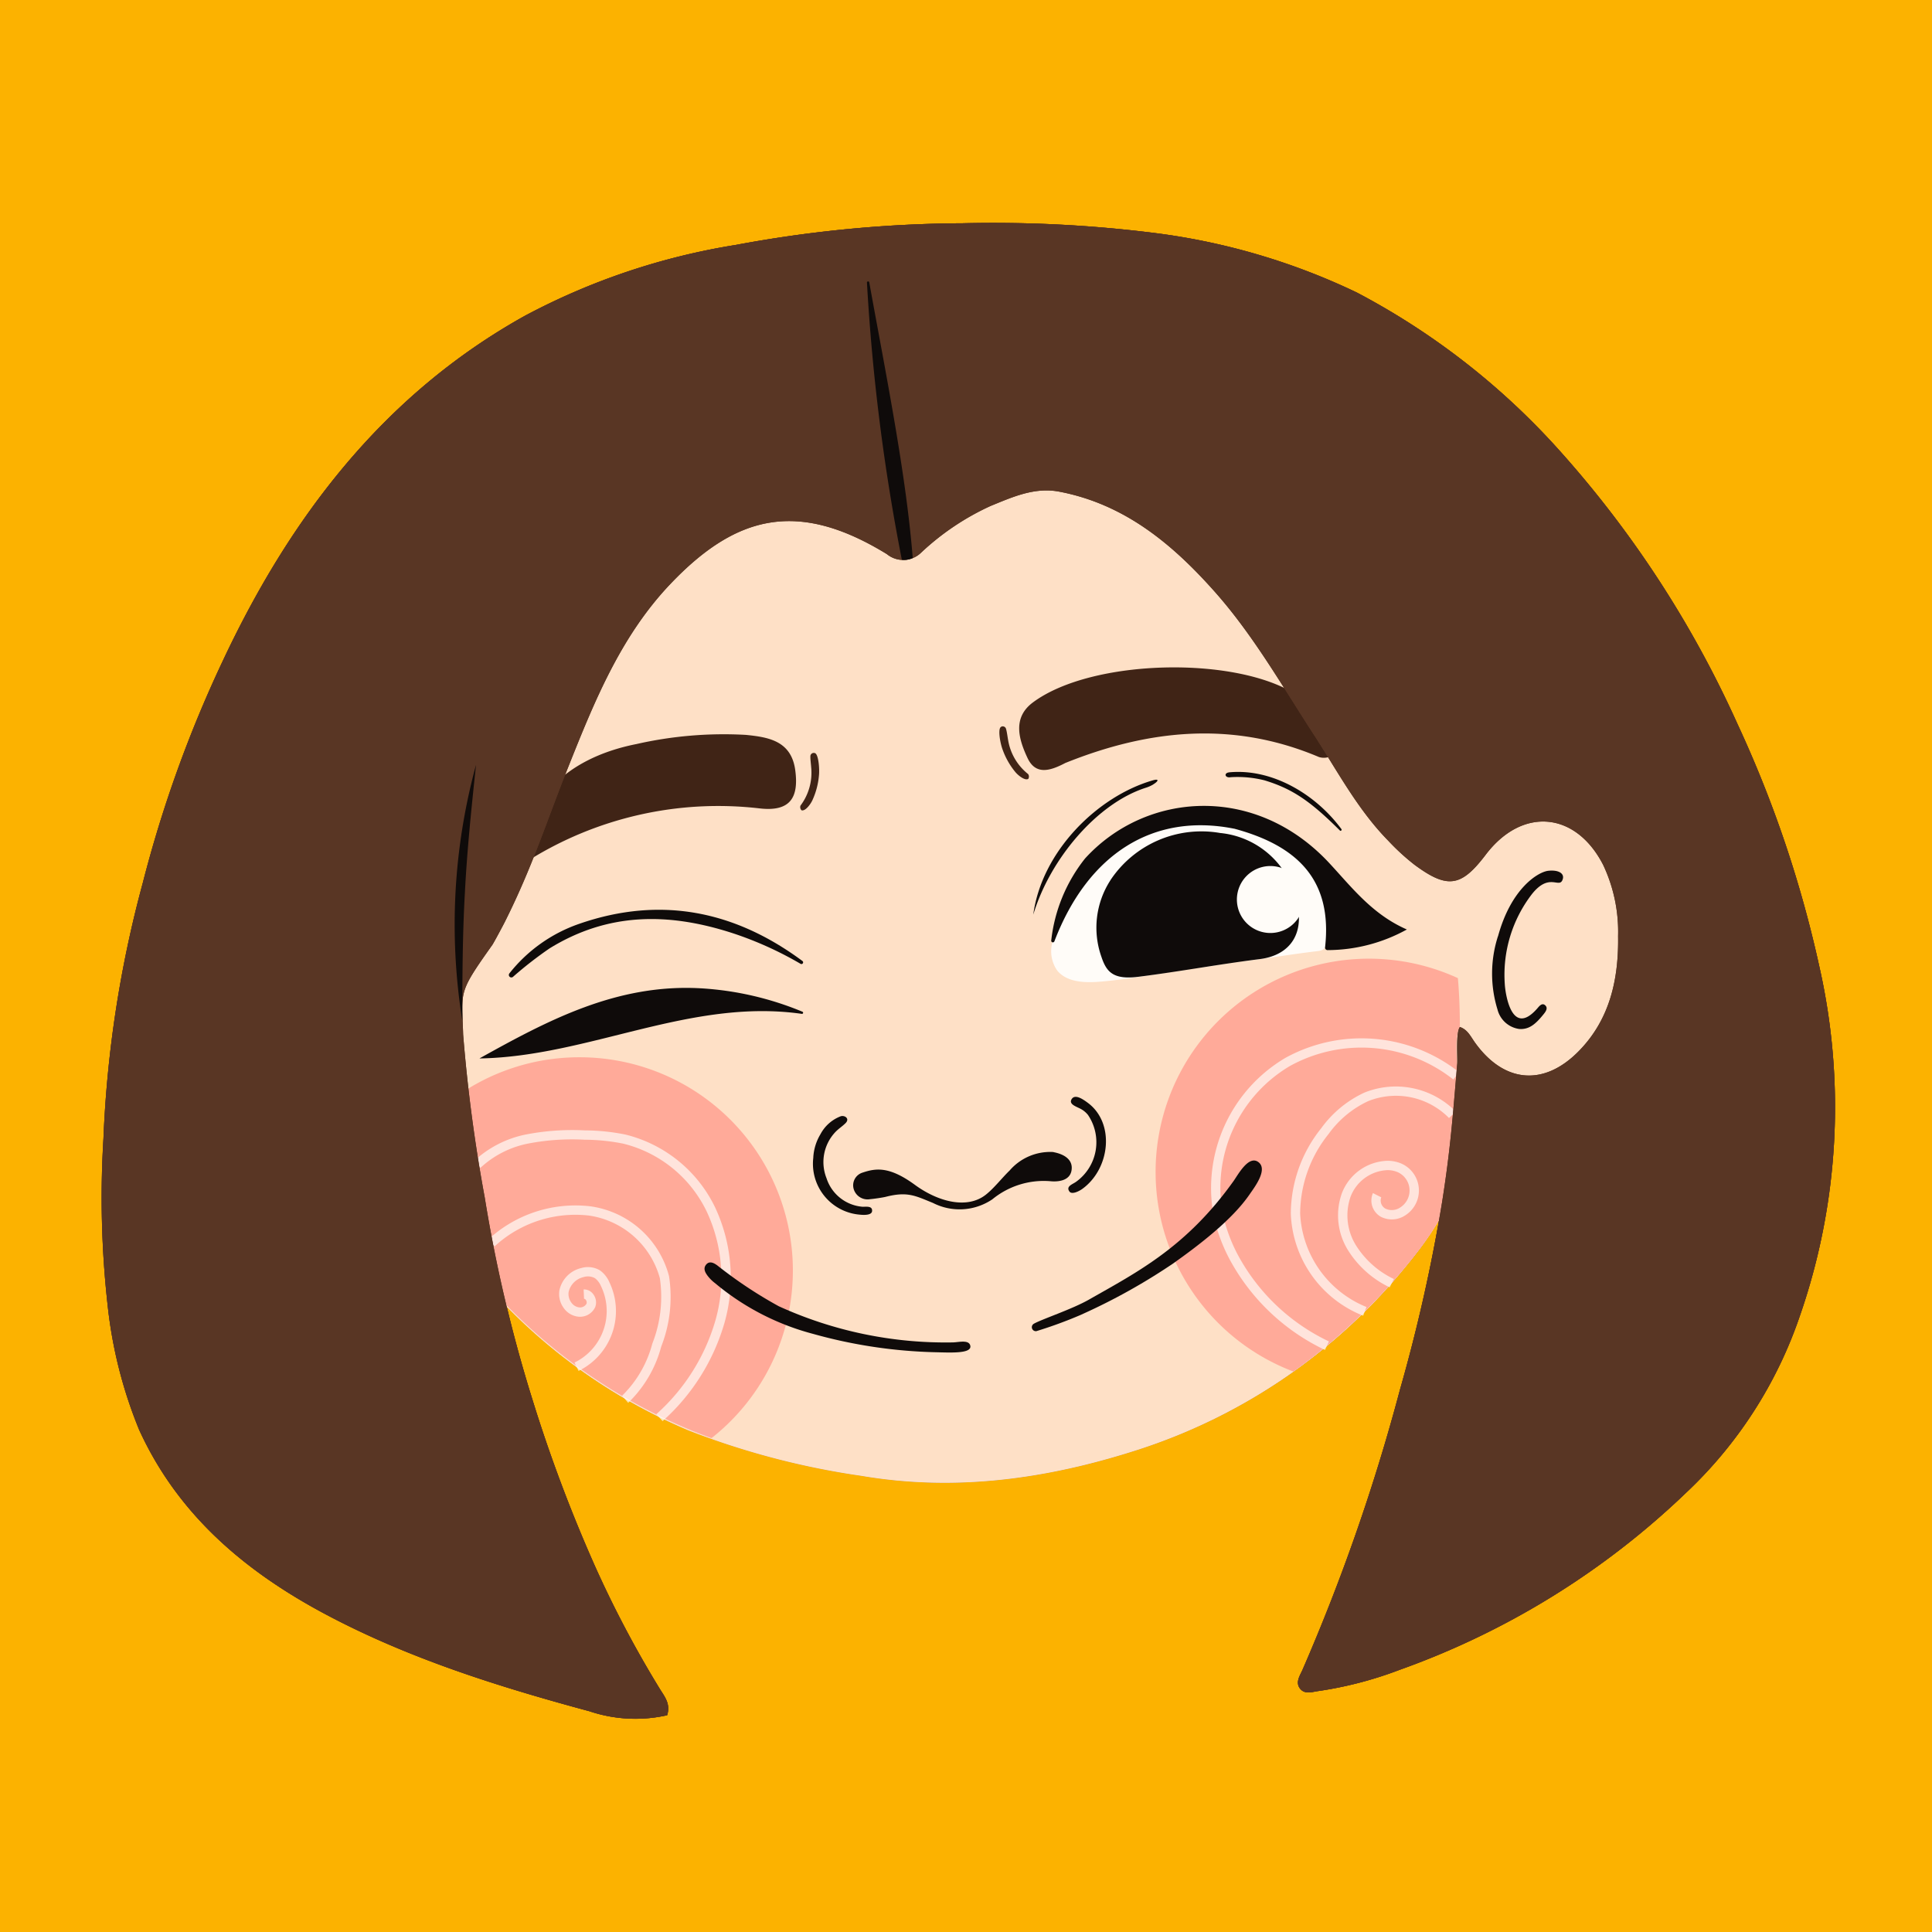 <svg xmlns="http://www.w3.org/2000/svg" xmlns:xlink="http://www.w3.org/1999/xlink" width="160" height="160" viewBox="0 0 160 160">
  <defs>
    <clipPath id="clip-path">
      <rect id="Rectangle_103" data-name="Rectangle 103" width="151.255" height="131.609" fill="none"/>
    </clipPath>
    <clipPath id="clip-path-3">
      <rect id="Rectangle_96" data-name="Rectangle 96" width="20.572" height="25.81" fill="none"/>
    </clipPath>
    <clipPath id="clip-path-4">
      <rect id="Rectangle_97" data-name="Rectangle 97" width="13.667" height="18.988" fill="none"/>
    </clipPath>
    <clipPath id="clip-path-5">
      <rect id="Rectangle_98" data-name="Rectangle 98" width="6.7" height="10.482" fill="none"/>
    </clipPath>
    <clipPath id="clip-path-6">
      <rect id="Rectangle_99" data-name="Rectangle 99" width="21.287" height="24.093" fill="none"/>
    </clipPath>
    <clipPath id="clip-path-7">
      <rect id="Rectangle_100" data-name="Rectangle 100" width="15.13" height="16.371" fill="none"/>
    </clipPath>
    <clipPath id="clip-path-8">
      <rect id="Rectangle_101" data-name="Rectangle 101" width="4.709" height="8.599" fill="none"/>
    </clipPath>
  </defs>
  <g id="Group_67" data-name="Group 67" transform="translate(739 1167)">
    <rect id="Rectangle_104" data-name="Rectangle 104" width="160" height="160" transform="translate(-739 -1167)" fill="#fcb200"/>
    <g id="Group_66" data-name="Group 66" transform="translate(-742.275 -1159.213)">
      <g id="Group_54" data-name="Group 54" transform="translate(7.854 6.834)" clip-path="url(#clip-path)">
        <g id="Group_53" data-name="Group 53">
          <g id="Group_52" data-name="Group 52" clip-path="url(#clip-path)">
            <path id="Path_50" data-name="Path 50" d="M157.226,76.585a96.84,96.84,0,0,0-6.8-20.15,88.055,88.055,0,0,0-14.445-22.3,60.027,60.027,0,0,0-17.075-13.406,54.61,54.61,0,0,0-16.694-4.919A106.992,106.992,0,0,0,86.28,15a104.5,104.5,0,0,0-18.786,1.794A55.763,55.763,0,0,0,50,22.675C38.264,29.22,30.533,39.423,24.94,51.376a102.417,102.417,0,0,0-6.558,18.251,95.331,95.331,0,0,0-3.258,21.189,80.354,80.354,0,0,0,.36,13.9,37.615,37.615,0,0,0,2.6,10.208c3.236,7.083,8.84,11.776,15.533,15.323,6.882,3.646,14.279,5.959,21.753,7.978a11.947,11.947,0,0,0,6.436.332c.3-.941-.2-1.526-.6-2.169a89.437,89.437,0,0,1-5.417-10.269,124.589,124.589,0,0,1-5.161-13.771q-1.188-3.8-2.109-7.651a45.5,45.5,0,0,0,15.02,10.253,64.866,64.866,0,0,0,14.348,3.775c7.883,1.345,15.492.234,22.907-2.158a47.4,47.4,0,0,0,22.3-15.314,27.912,27.912,0,0,0,2.641-3.721,142.109,142.109,0,0,1-3.239,14.054,162.77,162.77,0,0,1-8.083,23.231c-.209.465-.568.989-.236,1.481.394.583,1.036.321,1.6.25a31.776,31.776,0,0,0,6.7-1.755A66.482,66.482,0,0,0,146.2,120.12a36,36,0,0,0,9.4-14.61,52.736,52.736,0,0,0,1.626-28.925" transform="translate(-11.131 -11.131)" fill="#593624"/>
            <path id="Path_52" data-name="Path 52" d="M137.548,113.482a36.775,36.775,0,0,1,7.789-11.537c5.147-5.159,11.561-5.026,16.995-1.848,1.543.9,2.486.99,3.827-.409a15.21,15.21,0,0,1,8.157-4.342c3.2-.628,5.988.741,8.693,2.284,5.62,3.206,9.316,8.18,12.666,13.527,3.038,4.849,6,9.762,9.76,14.112a13.714,13.714,0,0,0,.971.988c1.978,1.867,3.094,1.774,4.64-.414a7.914,7.914,0,0,1,4.246-3.4,6.657,6.657,0,0,1,7.723,3.162c3.034,5.085,2.667,13.02-1.293,17.457-3.205,3.592-5.907,4.429-10.307,1.434a8.944,8.944,0,0,0-.864,4.667c.126,4.627-1.993,8.228-4.772,11.6a47.406,47.406,0,0,1-22.3,15.314c-7.415,2.392-15.024,3.5-22.907,2.158a64.868,64.868,0,0,1-14.348-3.775A45.939,45.939,0,0,1,129.5,162.38c-1.07-1.2-1.105-2.823-1.321-4.237a149.006,149.006,0,0,1-1.746-18.823,6.274,6.274,0,0,1,1.5-4.618c2.585-2.974,3.779-6.74,5.339-10.27s2.835-7.21,4.275-10.951" transform="translate(-93.82 -70.639)" fill="#fee0c6"/>
            <path id="Path_53" data-name="Path 53" d="M137.548,113.482a36.775,36.775,0,0,1,7.789-11.537c5.147-5.159,11.561-5.026,16.995-1.848,1.543.9,2.486.99,3.827-.409a15.21,15.21,0,0,1,8.157-4.342c3.2-.628,5.988.741,8.693,2.284,5.62,3.206,9.316,8.18,12.666,13.527,3.038,4.849,6,9.762,9.76,14.112a13.714,13.714,0,0,0,.971.988c1.978,1.867,3.094,1.774,4.64-.414a7.914,7.914,0,0,1,4.246-3.4,6.657,6.657,0,0,1,7.723,3.162c3.034,5.085,2.667,13.02-1.293,17.457-3.205,3.592-5.907,4.429-10.307,1.434a8.944,8.944,0,0,0-.864,4.667c.126,4.627-1.993,8.228-4.772,11.6a47.406,47.406,0,0,1-22.3,15.314c-7.415,2.392-15.024,3.5-22.907,2.158a64.868,64.868,0,0,1-14.348-3.775A45.939,45.939,0,0,1,129.5,162.38c-1.07-1.2-1.105-2.823-1.321-4.237a149.006,149.006,0,0,1-1.746-18.823,6.274,6.274,0,0,1,1.5-4.618c2.585-2.974,3.779-6.74,5.339-10.27s2.835-7.21,4.275-10.951" transform="translate(-93.82 -70.639)" fill="#fee0c6"/>
            <path id="Path_54" data-name="Path 54" d="M353.31,268.809a17.671,17.671,0,0,0,11.414,16.525,49.547,49.547,0,0,0,9.422-8.841c2.779-3.37,4.9-6.971,4.772-11.6-.041-1.523-1.23-6.619-.411-8.094,0-1.539-.06-2.873-.163-4.047a17.666,17.666,0,0,0-25.034,16.057" transform="translate(-262.187 -186.369)" fill="#fa9"/>
            <path id="Path_55" data-name="Path 55" d="M138.47,282.8a17.582,17.582,0,0,0-10.379,3.374c.309,3.712.759,7.41,1.321,11.094.216,1.414.251,3.033,1.321,4.237a45.937,45.937,0,0,0,16.727,12.08c.643.27,1.291.52,1.943.755A17.663,17.663,0,0,0,138.47,282.8" transform="translate(-95.055 -209.863)" fill="#fa9"/>
            <path id="Path_56" data-name="Path 56" d="M315.926,193.219a41.991,41.991,0,0,1-1.416-9,11.917,11.917,0,0,1,.379-3.484c.977-3.406,4.147-5.836,7.54-6.856s7.017-.857,10.552-.6a10.72,10.72,0,0,1,2.481.381,8.336,8.336,0,0,1,1.995,1,17.556,17.556,0,0,1,7.828,13.352c.062.952-.06,2.1-.9,2.547a1.83,1.83,0,0,1-1.682-.087,5.405,5.405,0,0,1-1.333-1.127l-3.788-3.983a15.958,15.958,0,0,0-9.014-4.508,9.724,9.724,0,0,0-6.954,2.486,27.948,27.948,0,0,0-4.852,5.794c-.427.617-.863,1.262-.834,4.086" transform="translate(-233.392 -128.444)" fill="#fee0c6"/>
            <g id="Group_36" data-name="Group 36" transform="translate(95.693 71.368)" opacity="0.702">
              <g id="Group_35" data-name="Group 35">
                <g id="Group_34" data-name="Group 34" clip-path="url(#clip-path-3)">
                  <path id="Path_57" data-name="Path 57" d="M380.487,302.523a17.477,17.477,0,0,1-7.678-7.106,14,14,0,0,1-1.545-4,12.522,12.522,0,0,1,5.946-13.085,13.062,13.062,0,0,1,14.389,1.194l-.485.6a12.273,12.273,0,0,0-13.52-1.126,11.729,11.729,0,0,0-5.574,12.255,13.243,13.243,0,0,0,1.461,3.776,16.686,16.686,0,0,0,7.33,6.785Z" transform="translate(-371.027 -276.714)" fill="#fffcf8"/>
                </g>
              </g>
            </g>
            <g id="Group_39" data-name="Group 39" transform="translate(102.315 75.353)" opacity="0.702">
              <g id="Group_38" data-name="Group 38">
                <g id="Group_37" data-name="Group 37" clip-path="url(#clip-path-4)">
                  <path id="Path_58" data-name="Path 58" d="M402.7,311.151a9.472,9.472,0,0,1-5.992-8.432,11.353,11.353,0,0,1,2.514-7.088,9.172,9.172,0,0,1,3.574-2.955,6.967,6.967,0,0,1,7.576,1.572l-.562.531a6.171,6.171,0,0,0-6.709-1.392,8.414,8.414,0,0,0-3.265,2.715,10.581,10.581,0,0,0-2.354,6.6,8.8,8.8,0,0,0,5.492,7.728Z" transform="translate(-396.702 -292.163)" fill="#fffcf8"/>
                </g>
              </g>
            </g>
            <g id="Group_42" data-name="Group 42" transform="translate(106.227 81.511)" opacity="0.702">
              <g id="Group_41" data-name="Group 41">
                <g id="Group_40" data-name="Group 40" clip-path="url(#clip-path-5)">
                  <path id="Path_59" data-name="Path 59" d="M416.153,326.521a8.271,8.271,0,0,1-3.47-3.105,5.475,5.475,0,0,1-.5-4.659,4.173,4.173,0,0,1,3.8-2.718,2.907,2.907,0,0,1,1.118.222,2.438,2.438,0,0,1,.381,4.272,2.015,2.015,0,0,1-2.029.16,1.543,1.543,0,0,1-.686-1.98l.689.353a.768.768,0,0,0,.362.945,1.25,1.25,0,0,0,1.236-.123,1.664,1.664,0,0,0-.26-2.916,2.136,2.136,0,0,0-.821-.159,3.413,3.413,0,0,0-3.065,2.221,4.7,4.7,0,0,0,.444,3.992,7.5,7.5,0,0,0,3.152,2.805Z" transform="translate(-411.872 -316.04)" fill="#fffcf8"/>
                </g>
              </g>
            </g>
            <g id="Group_45" data-name="Group 45" transform="translate(34.647 78.974)" opacity="0.702">
              <g id="Group_44" data-name="Group 44">
                <g id="Group_43" data-name="Group 43" clip-path="url(#clip-path-6)">
                  <path id="Path_60" data-name="Path 60" d="M149.983,330.3l-.523-.57a16.6,16.6,0,0,0,4.9-7.777,12.932,12.932,0,0,0-.73-9.021,10.436,10.436,0,0,0-6.9-5.609,16.567,16.567,0,0,0-3.2-.327,19.253,19.253,0,0,0-4.652.312,8.1,8.1,0,0,0-4,2.033l-.544-.55a8.87,8.87,0,0,1,4.381-2.239,20.265,20.265,0,0,1,4.839-.329,17.283,17.283,0,0,1,3.355.346,11.217,11.217,0,0,1,7.418,6.022,13.715,13.715,0,0,1,.782,9.567,17.374,17.374,0,0,1-5.127,8.143" transform="translate(-134.335 -306.204)" fill="#fffcf8"/>
                </g>
              </g>
            </g>
            <g id="Group_48" data-name="Group 48" transform="translate(35.86 85.184)" opacity="0.702">
              <g id="Group_47" data-name="Group 47">
                <g id="Group_46" data-name="Group 46" clip-path="url(#clip-path-7)">
                  <path id="Path_61" data-name="Path 61" d="M150.62,346.652l-.5-.59a9.344,9.344,0,0,0,2.5-4.311,10.582,10.582,0,0,0,.626-5.421,7.15,7.15,0,0,0-5.893-5.189,9.867,9.867,0,0,0-7.8,2.561l-.512-.58a10.645,10.645,0,0,1,8.431-2.747,7.841,7.841,0,0,1,6.534,5.79,11.278,11.278,0,0,1-.647,5.829,10.03,10.03,0,0,1-2.735,4.657" transform="translate(-139.038 -330.281)" fill="#fffcf8"/>
                </g>
              </g>
            </g>
            <g id="Group_51" data-name="Group 51" transform="translate(41.727 90.32)" opacity="0.702">
              <g id="Group_50" data-name="Group 50">
                <g id="Group_49" data-name="Group 49" clip-path="url(#clip-path-8)">
                  <path id="Path_62" data-name="Path 62" d="M163.4,358.794l-.339-.7a4.744,4.744,0,0,0,2.186-6.343,1.6,1.6,0,0,0-.49-.641,1.211,1.211,0,0,0-.948-.092,1.647,1.647,0,0,0-1.234,1.229,1.192,1.192,0,0,0,.217.87.935.935,0,0,0,.6.4.62.62,0,0,0,.666-.3.345.345,0,0,0-.055-.305.193.193,0,0,0-.153-.1l-.034-.773a.946.946,0,0,1,.818.425,1.109,1.109,0,0,1,.141,1.041,1.387,1.387,0,0,1-1.506.776,1.7,1.7,0,0,1-1.107-.711,1.954,1.954,0,0,1-.352-1.449,2.406,2.406,0,0,1,1.8-1.85,1.95,1.95,0,0,1,1.562.192,2.308,2.308,0,0,1,.764.951,5.517,5.517,0,0,1-2.543,7.377" transform="translate(-161.789 -350.195)" fill="#fffcf8"/>
                </g>
              </g>
            </g>
            <path id="Path_63" data-name="Path 63" d="M313.314,165.534c-1.244.648-2.427,1-3.1-.428-.726-1.55-1.258-3.325.432-4.592,4.869-3.649,16.973-3.9,21.939-.582,1.476.987,1.967,2.651,2.889,4.016.153.226.135.84-.021.943a1.348,1.348,0,0,1-1.1.136c-7.047-2.983-14-2.337-21.048.507" transform="translate(-229.698 -116.952)" fill="#402416"/>
            <path id="Path_64" data-name="Path 64" d="M160.381,179.792a32.674,32.674,0,0,1,9.114-.771c1.871.188,3.765.491,4.089,2.93.3,2.239-.4,3.441-2.916,3.162a29.663,29.663,0,0,0-19.293,4.377c-.461-4.791,3.029-8.5,9.007-9.7" transform="translate(-112.303 -132.782)" fill="#402416"/>
            <path id="Path_65" data-name="Path 65" d="M303.28,176.623c-.285.133-.072,1.353.14,1.9a6.157,6.157,0,0,0,1.017,1.8c.221.285.819.777,1.1.6a.359.359,0,0,0-.015-.4,4.528,4.528,0,0,1-1.66-2.845c-.038-.2-.1-.682-.162-.872a.28.28,0,0,0-.421-.193" transform="translate(-224.958 -131.041)" fill="#402416"/>
            <path id="Path_66" data-name="Path 66" d="M240.4,185.092c.31.056.413,1.291.348,1.878a6.162,6.162,0,0,1-.527,2c-.142.332-.595.959-.912.863a.359.359,0,0,1-.087-.39,4.526,4.526,0,0,0,.884-3.173c-.012-.2-.075-.685-.065-.884a.28.28,0,0,1,.359-.294" transform="translate(-177.507 -137.349)" fill="#402416"/>
            <path id="Path_67" data-name="Path 67" d="M135.984,34.137a88.05,88.05,0,0,1,14.445,22.3,96.832,96.832,0,0,1,6.8,20.15A52.736,52.736,0,0,1,155.6,105.51a36,36,0,0,1-9.4,14.61,66.489,66.489,0,0,1-23.724,14.673,31.784,31.784,0,0,1-6.7,1.755c-.563.07-1.2.333-1.6-.25-.332-.492.026-1.016.236-1.481a162.782,162.782,0,0,0,8.083-23.231,137.7,137.7,0,0,0,3.486-15.532c.687-4.352.882-7.073,1.252-11.453.038-.447-.133-2.6.221-3.04.651.218.9.811,1.266,1.313,2.383,3.307,5.659,3.625,8.535.73,2.617-2.634,3.355-5.991,3.3-9.576a12.974,12.974,0,0,0-1.233-5.885c-2.263-4.421-6.7-4.838-9.727-.852-2.033,2.678-3.161,2.859-5.9.836a18.75,18.75,0,0,1-2.171-1.99c-2.543-2.588-4.217-5.788-6.172-8.794-2.616-4.023-4.994-8.219-8.2-11.83-3.52-3.964-7.483-7.262-12.887-8.288-2.04-.387-3.868.449-5.671,1.184a21.287,21.287,0,0,0-5.747,3.857A2.126,2.126,0,0,1,80,42.4c-7.394-4.542-12.511-3.23-17.944,2.487-4.088,4.3-6.265,9.677-8.417,15.072-1.84,4.612-2.965,8.274-5.262,12.864-.1.208-.934,1.772-1.062,1.952-2.864,4.036-2.517,3.742-2.407,7.414a132.513,132.513,0,0,0,1.79,13.5,120.308,120.308,0,0,0,3.923,16.66,124.593,124.593,0,0,0,5.161,13.771A89.482,89.482,0,0,0,61.2,136.39c.395.643.894,1.227.6,2.169a11.947,11.947,0,0,1-6.436-.331c-7.475-2.019-14.872-4.332-21.753-7.978-6.693-3.546-12.3-8.239-15.533-15.322a37.627,37.627,0,0,1-2.6-10.208,80.379,80.379,0,0,1-.36-13.9,95.349,95.349,0,0,1,3.258-21.189A102.4,102.4,0,0,1,24.94,51.377C30.533,39.423,38.263,29.22,50,22.676a55.763,55.763,0,0,1,17.492-5.882A104.505,104.505,0,0,1,86.279,15a107.03,107.03,0,0,1,15.935.812,54.608,54.608,0,0,1,16.693,4.919,60.024,60.024,0,0,1,17.075,13.406" transform="translate(-11.131 -11.131)" fill="#593624"/>
            <path id="Path_68" data-name="Path 68" d="M135.984,34.137a88.05,88.05,0,0,1,14.445,22.3,96.832,96.832,0,0,1,6.8,20.15A52.736,52.736,0,0,1,155.6,105.51a36,36,0,0,1-9.4,14.61,66.489,66.489,0,0,1-23.724,14.673,31.784,31.784,0,0,1-6.7,1.755c-.563.07-1.2.333-1.6-.25-.332-.492.026-1.016.236-1.481a162.782,162.782,0,0,0,8.083-23.231,137.7,137.7,0,0,0,3.486-15.532c.687-4.352.882-7.073,1.252-11.453.038-.447-.133-2.6.221-3.04.651.218.9.811,1.266,1.313,2.383,3.307,5.659,3.625,8.535.73,2.617-2.634,3.355-5.991,3.3-9.576a12.974,12.974,0,0,0-1.233-5.885c-2.263-4.421-6.7-4.838-9.727-.852-2.033,2.678-3.161,2.859-5.9.836a18.75,18.75,0,0,1-2.171-1.99c-2.543-2.588-4.217-5.788-6.172-8.794-2.616-4.023-4.994-8.219-8.2-11.83-3.52-3.964-7.483-7.262-12.887-8.288-2.04-.387-3.868.449-5.671,1.184a21.287,21.287,0,0,0-5.747,3.857A2.126,2.126,0,0,1,80,42.4c-7.394-4.542-12.511-3.23-17.944,2.487-4.088,4.3-6.265,9.677-8.417,15.072-1.84,4.612-2.965,8.274-5.262,12.864-.1.208-.934,1.772-1.062,1.952-2.864,4.036-2.517,3.742-2.407,7.414a132.513,132.513,0,0,0,1.79,13.5,120.308,120.308,0,0,0,3.923,16.66,124.593,124.593,0,0,0,5.161,13.771A89.482,89.482,0,0,0,61.2,136.39c.395.643.894,1.227.6,2.169a11.947,11.947,0,0,1-6.436-.331c-7.475-2.019-14.872-4.332-21.753-7.978-6.693-3.546-12.3-8.239-15.533-15.322a37.627,37.627,0,0,1-2.6-10.208,80.379,80.379,0,0,1-.36-13.9,95.349,95.349,0,0,1,3.258-21.189A102.4,102.4,0,0,1,24.94,51.377C30.533,39.423,38.263,29.22,50,22.676a55.763,55.763,0,0,1,17.492-5.882A104.505,104.505,0,0,1,86.279,15a107.03,107.03,0,0,1,15.935.812,54.608,54.608,0,0,1,16.693,4.919,60.024,60.024,0,0,1,17.075,13.406" transform="translate(-11.131 -11.131)" fill="#593624"/>
            <path id="Path_69" data-name="Path 69" d="M374.411,225.727a1.29,1.29,0,1,1,1.289,1.29,1.29,1.29,0,0,1-1.289-1.29" transform="translate(-277.846 -166.552)" fill="#fffcf8"/>
            <path id="Path_70" data-name="Path 70" d="M320.76,213.579a8.64,8.64,0,0,0-.821,2.408,2.78,2.78,0,0,0,.417,2.367c.863,1,2.393,1,3.711.881,2.926-.273,5.5-.837,8.672-1.226.929-.113,1.657-.341,3.244-.481,2.032-.249,3.608-.527,5.64-.776.484-.059.7-.063.9-.345.26-.372,1.017-.814,1.154-1.247a4.967,4.967,0,0,0-.474-4.511c-.925-1.186-2.509-1.619-3.69-2.548-.5-.394-.929-.878-1.45-1.245a6.516,6.516,0,0,0-2.477-.95,14.046,14.046,0,0,0-8.626.875c-2.67,1.229-4.572,3.633-6.2,6.8" transform="translate(-237.361 -152.572)" fill="#fffcf8"/>
            <path id="Path_71" data-name="Path 71" d="M263.508,56.664a168.688,168.688,0,0,1-2.891-22.974.1.1,0,0,1,.188-.02c1.395,7.708,3.05,15.861,3.605,22.85a1.636,1.636,0,0,1-.9.145" transform="translate(-193.4 -24.928)" fill="#0f0b0a"/>
            <path id="Path_72" data-name="Path 72" d="M128.86,210.063A50.362,50.362,0,0,1,130,188.894c-.372,3.506-.742,7.046-.921,10.565-.2,3.519-.213,7.076-.217,10.6" transform="translate(-95.156 -140.176)" fill="#0f0b0a"/>
            <path id="Path_73" data-name="Path 73" d="M335.455,214.4a9.048,9.048,0,0,1,9.1-3.929,7.161,7.161,0,0,1,6.3,5.565c.746,2.611-.385,4.549-3.029,4.88-3.361.421-6.7,1.043-10.053,1.464-2.125.266-2.648-.446-3.057-1.673a7.221,7.221,0,0,1,.743-6.306" transform="translate(-248.087 -156.107)" fill="#0f0b0a"/>
            <path id="Path_74" data-name="Path 74" d="M334.934,203.977c-6.7-1.332-12.108,2.092-14.876,9.328a.136.136,0,0,1-.263-.057,13.244,13.244,0,0,1,2.8-6.8c5-5.5,14.071-6.243,20.227.378,1.874,2.016,3.559,4.248,6.425,5.5a13.629,13.629,0,0,1-6.552,1.708.206.206,0,0,1-.221-.23c.632-5.631-2.346-8.43-7.528-9.828l-.013,0" transform="translate(-237.316 -149.971)" fill="#0f0b0a"/>
            <path id="Path_75" data-name="Path 75" d="M154.528,260.557a25.867,25.867,0,0,1,8.418,1.939.093.093,0,0,1-.049.178c-9.247-1.321-17.653,3.543-26.7,3.692,5.7-3.177,11.4-6.2,18.33-5.809" transform="translate(-101.071 -193.331)" fill="#0f0b0a"/>
            <path id="Path_76" data-name="Path 76" d="M164.245,237.4c-5.425-1.781-10.429-1.736-15.243,1.231a31.965,31.965,0,0,0-3.036,2.363.208.208,0,0,1-.295-.289,12.608,12.608,0,0,1,5.8-4.112c6.783-2.346,12.92-1.033,18.47,3.083a.141.141,0,0,1-.144.241,29.272,29.272,0,0,0-5.551-2.517" transform="translate(-108.066 -174.712)" fill="#0f0b0a"/>
            <path id="Path_77" data-name="Path 77" d="M323.969,194.074a2.921,2.921,0,0,1-.63.276c-4.032,1.3-7.915,5.9-9.3,10.5.7-5.239,5.319-9.8,9.908-11.122.534-.153.472.066.018.344" transform="translate(-233.046 -143.727)" fill="#0f0b0a"/>
            <path id="Path_78" data-name="Path 78" d="M376.058,191.208c3.559-.345,7.174,1.805,9.31,4.7.06.081-.054.189-.125.118-2.505-2.505-4-3.474-6.248-4.158a9.1,9.1,0,0,0-2.795-.258c-.467.087-.6-.339-.142-.4" transform="translate(-278.856 -141.866)" fill="#0f0b0a"/>
            <path id="Path_79" data-name="Path 79" d="M227.621,356.1a41.056,41.056,0,0,1-10.155-1.52,20.928,20.928,0,0,1-8.108-4.191,3.187,3.187,0,0,1-.617-.606c-.222-.29-.38-.607-.161-.907.3-.409.717-.138.961.04a36.136,36.136,0,0,0,5.086,3.376,33.3,33.3,0,0,0,14.383,2.994c.478,0,1.364-.261,1.475.276.14.673-1.662.564-2.864.538" transform="translate(-154.707 -258.734)" fill="#0f0b0a"/>
            <path id="Path_80" data-name="Path 80" d="M317.65,328.73a36.27,36.27,0,0,1-3.7,1.358.33.33,0,0,1-.216-.611c.672-.383,3.164-1.2,4.566-2,4.036-2.295,8.066-4.347,11.972-9.813.364-.51,1.233-2.148,2.036-1.593.868.6-.314,2.12-.683,2.662-1.465,2.151-4.243,4.253-6.343,5.745a50.138,50.138,0,0,1-7.634,4.25" transform="translate(-232.697 -234.47)" fill="#0f0b0a"/>
            <path id="Path_81" data-name="Path 81" d="M272.749,313.212c.976.183,1.653.685,1.488,1.546-.159.83-1.114.928-1.767.859a6.716,6.716,0,0,0-4.79,1.505,4.844,4.844,0,0,1-4.917.294c-1.44-.58-2.087-.967-3.885-.51-.267.068-1.022.177-1.309.2a1.2,1.2,0,0,1-1.363-.83,1.1,1.1,0,0,1,.724-1.367c1.1-.371,2.215-.544,4.342,1.011,1.933,1.414,4.336,2.031,5.874.815.688-.543,1.357-1.413,1.969-2a4.439,4.439,0,0,1,3.635-1.532" transform="translate(-190.083 -232.417)" fill="#0f0b0a"/>
            <path id="Path_82" data-name="Path 82" d="M461.855,228.3c1.1-4.02,3.344-5.321,4.139-5.421.816-.1,1.4.188,1.214.718-.279.8-1.077-.609-2.525,1.185a10.948,10.948,0,0,0-2.266,7.488c.022.5.478,4.522,2.682,2.015.157-.179.415-.542.694-.239.225.245-.036.553-.206.761-.592.722-1.128,1.231-1.976,1.17a2.164,2.164,0,0,1-1.8-1.618,10.09,10.09,0,0,1,.038-6.058" transform="translate(-342.375 -165.382)" fill="#0f0b0a"/>
            <path id="Path_83" data-name="Path 83" d="M243.351,305.091a4.17,4.17,0,0,1,.594-1.928,3.173,3.173,0,0,1,1.683-1.488c.329-.1.775.2.387.579-.286.28-.524.415-.807.7a3.613,3.613,0,0,0-.763,3.847,3.422,3.422,0,0,0,2.889,2.36c.271.048.931-.135.886.371-.03.34-.642.331-1,.294a4.229,4.229,0,0,1-3.866-4.734" transform="translate(-180.577 -223.853)" fill="#0f0b0a"/>
            <path id="Path_84" data-name="Path 84" d="M326.9,296.99a1.951,1.951,0,0,0-.69-.537c-.389-.189-.9-.373-.644-.77.285-.435.944.03,1.339.323,2.246,1.673,1.849,5.432-.445,7.11-.3.22-.888.5-1.082.234-.327-.448.274-.6.572-.828a4.029,4.029,0,0,0,.951-5.533" transform="translate(-241.388 -219.29)" fill="#0f0b0a"/>
            <path id="Path_85" data-name="Path 85" d="M379.411,224.165a2.773,2.773,0,1,1,2.773,2.773,2.773,2.773,0,0,1-2.773-2.773" transform="translate(-281.556 -164.292)" fill="#fffcf8"/>
          </g>
        </g>
      </g>
    </g>
  </g>
</svg>
